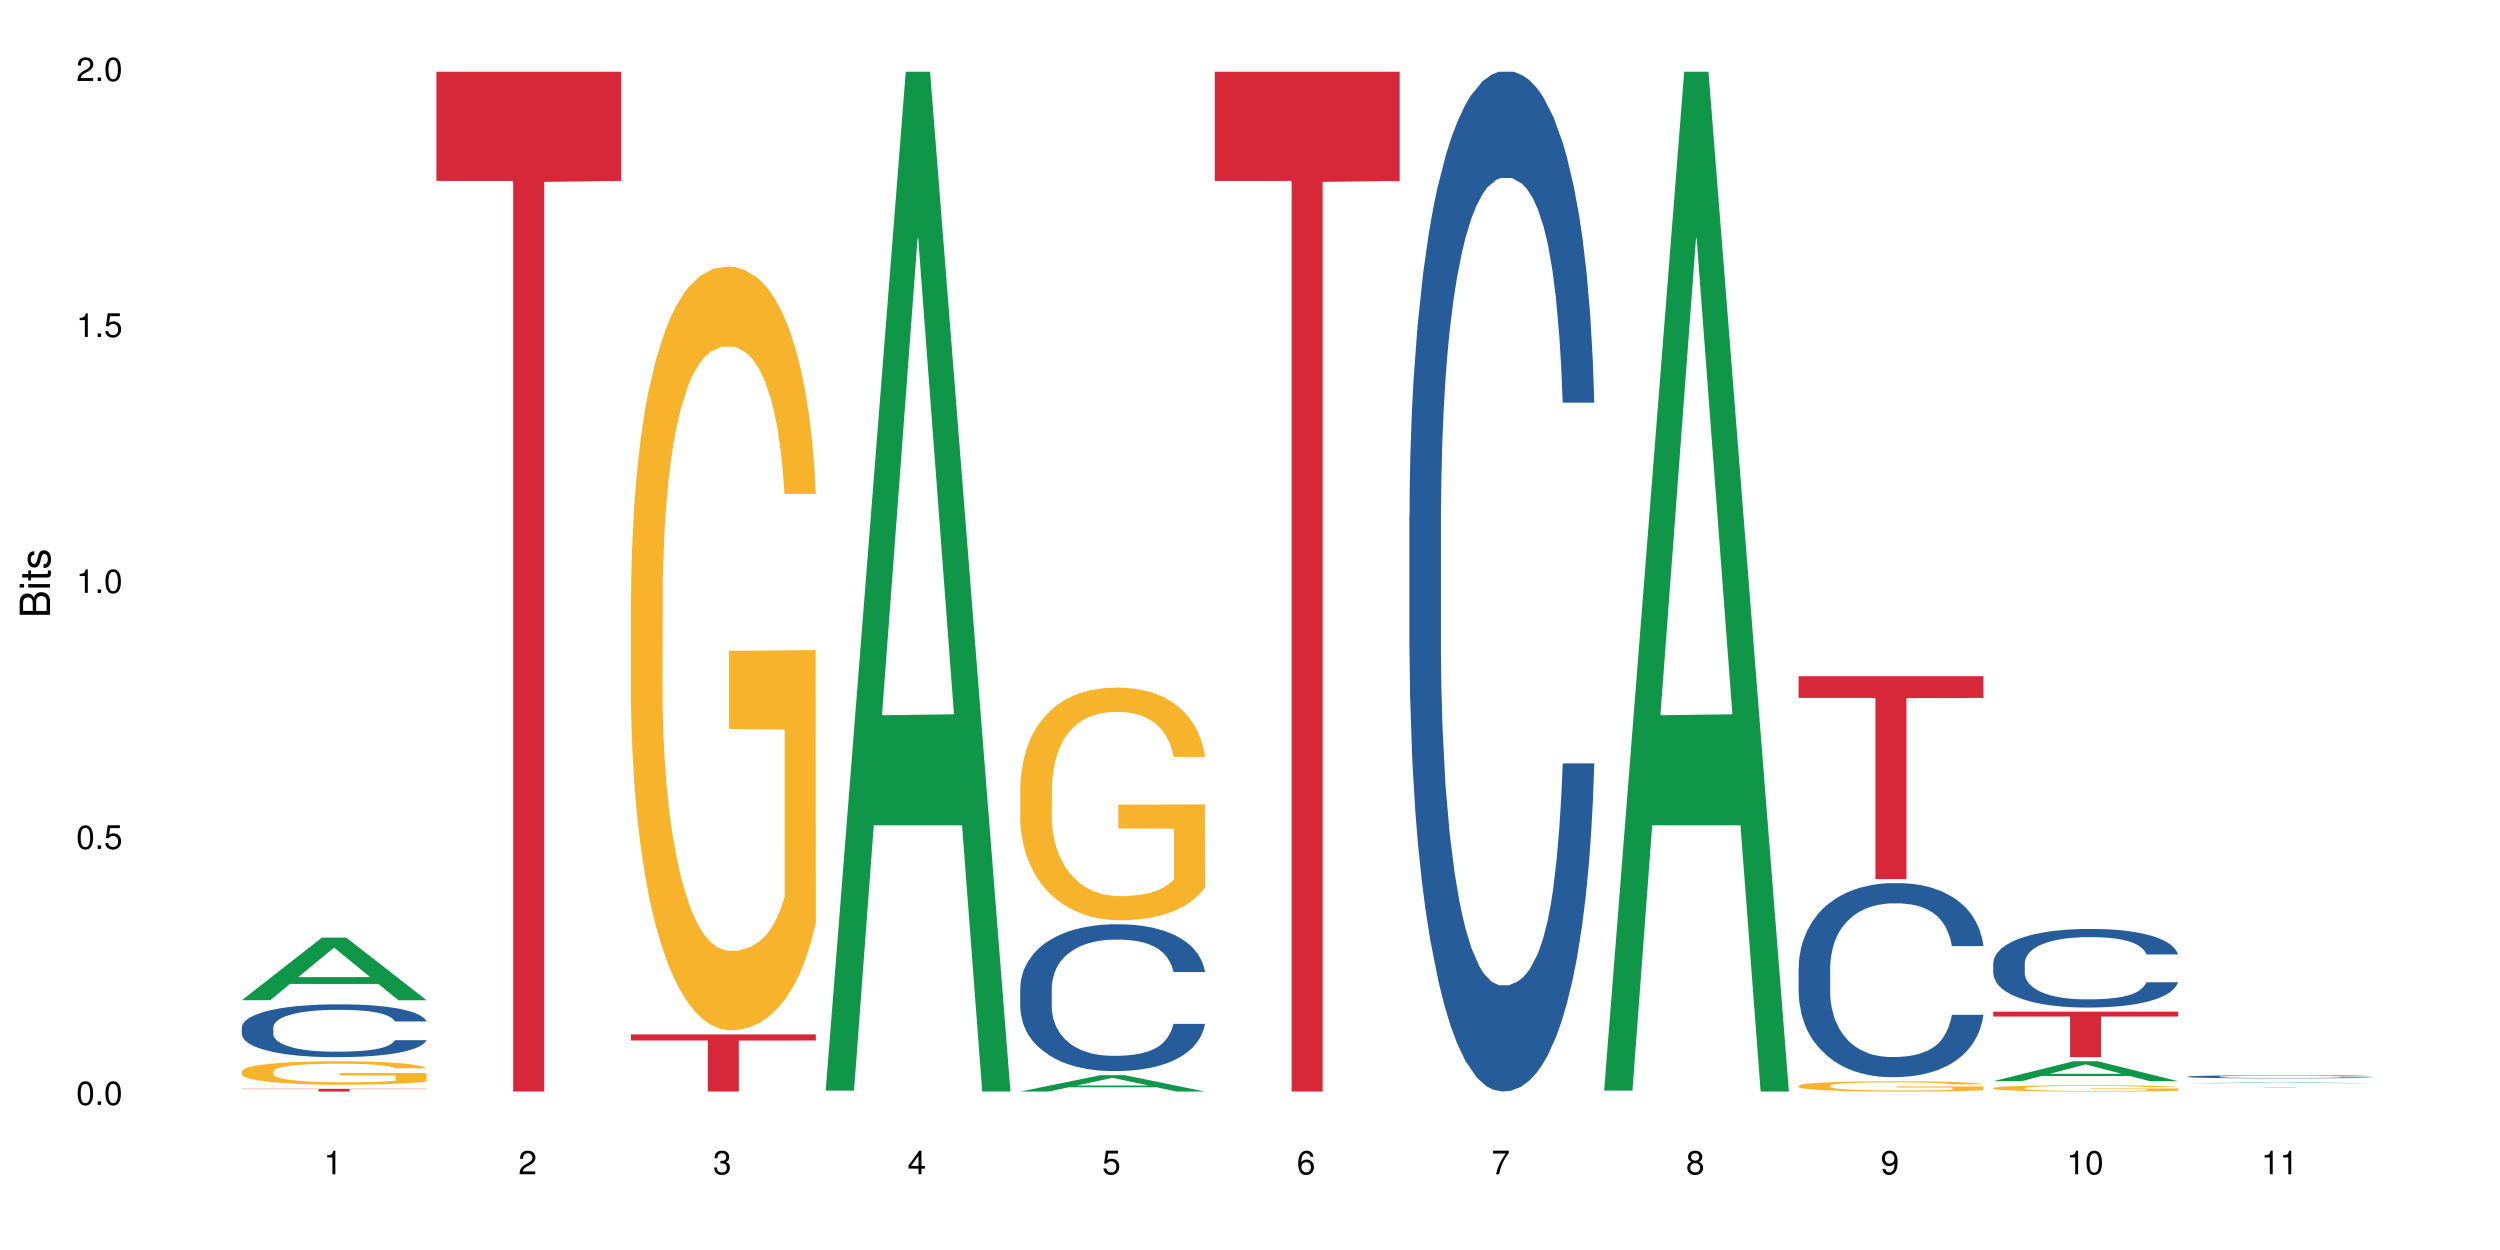 <?xml version="1.0" encoding="UTF-8"?>
<svg xmlns="http://www.w3.org/2000/svg" xmlns:xlink="http://www.w3.org/1999/xlink" width="720pt" height="360pt" viewBox="0 0 720 360" version="1.1">
<defs>
<g>
<symbol overflow="visible" id="glyph0-0">
<path style="stroke:none;" d=""/>
</symbol>
<symbol overflow="visible" id="glyph0-1">
<path style="stroke:none;" d="M 2.641 -6.797 C 2 -6.797 1.422 -6.531 1.078 -6.047 C 0.641 -5.453 0.406 -4.547 0.406 -3.297 C 0.406 -1 1.188 0.219 2.641 0.219 C 4.078 0.219 4.859 -1 4.859 -3.234 C 4.859 -4.562 4.656 -5.438 4.203 -6.047 C 3.844 -6.531 3.281 -6.797 2.641 -6.797 Z M 2.641 -6.047 C 3.547 -6.047 4 -5.125 4 -3.312 C 4 -1.375 3.562 -0.484 2.625 -0.484 C 1.734 -0.484 1.281 -1.422 1.281 -3.281 C 1.281 -5.141 1.734 -6.047 2.641 -6.047 Z M 2.641 -6.047 "/>
</symbol>
<symbol overflow="visible" id="glyph0-2">
<path style="stroke:none;" d="M 1.828 -1 L 0.828 -1 L 0.828 0 L 1.828 0 Z M 1.828 -1 "/>
</symbol>
<symbol overflow="visible" id="glyph0-3">
<path style="stroke:none;" d="M 4.562 -6.797 L 1.062 -6.797 L 0.547 -3.094 L 1.328 -3.094 C 1.719 -3.562 2.047 -3.734 2.578 -3.734 C 3.484 -3.734 4.062 -3.109 4.062 -2.094 C 4.062 -1.125 3.484 -0.531 2.578 -0.531 C 1.828 -0.531 1.375 -0.906 1.188 -1.672 L 0.328 -1.672 C 0.453 -1.109 0.547 -0.844 0.75 -0.594 C 1.125 -0.078 1.828 0.219 2.594 0.219 C 3.969 0.219 4.922 -0.781 4.922 -2.219 C 4.922 -3.562 4.031 -4.484 2.719 -4.484 C 2.25 -4.484 1.859 -4.359 1.469 -4.062 L 1.734 -5.969 L 4.562 -5.969 Z M 4.562 -6.797 "/>
</symbol>
<symbol overflow="visible" id="glyph0-4">
<path style="stroke:none;" d="M 2.484 -4.844 L 2.484 0 L 3.328 0 L 3.328 -6.797 L 2.766 -6.797 C 2.469 -5.75 2.281 -5.609 0.984 -5.453 L 0.984 -4.844 Z M 2.484 -4.844 "/>
</symbol>
<symbol overflow="visible" id="glyph0-5">
<path style="stroke:none;" d="M 4.859 -0.828 L 1.281 -0.828 C 1.359 -1.391 1.672 -1.75 2.5 -2.234 L 3.469 -2.75 C 4.406 -3.266 4.906 -3.969 4.906 -4.812 C 4.906 -5.375 4.672 -5.906 4.266 -6.266 C 3.859 -6.625 3.375 -6.797 2.719 -6.797 C 1.859 -6.797 1.219 -6.5 0.844 -5.922 C 0.609 -5.562 0.5 -5.125 0.484 -4.438 L 1.328 -4.438 C 1.359 -4.906 1.406 -5.188 1.531 -5.406 C 1.75 -5.812 2.188 -6.062 2.703 -6.062 C 3.469 -6.062 4.031 -5.516 4.031 -4.781 C 4.031 -4.25 3.719 -3.797 3.125 -3.438 L 2.234 -2.938 C 0.812 -2.141 0.406 -1.5 0.328 0 L 4.859 0 Z M 4.859 -0.828 "/>
</symbol>
<symbol overflow="visible" id="glyph0-6">
<path style="stroke:none;" d="M 2.125 -3.125 L 2.578 -3.125 C 3.516 -3.125 3.984 -2.703 3.984 -1.891 C 3.984 -1.031 3.469 -0.531 2.578 -0.531 C 1.656 -0.531 1.203 -0.984 1.156 -1.969 L 0.312 -1.969 C 0.344 -1.422 0.438 -1.078 0.609 -0.766 C 0.953 -0.109 1.625 0.219 2.547 0.219 C 3.953 0.219 4.859 -0.609 4.859 -1.906 C 4.859 -2.766 4.516 -3.25 3.703 -3.516 C 4.344 -3.766 4.656 -4.25 4.656 -4.938 C 4.656 -6.109 3.875 -6.797 2.578 -6.797 C 1.203 -6.797 0.484 -6.047 0.453 -4.609 L 1.297 -4.609 C 1.312 -5.016 1.344 -5.25 1.453 -5.453 C 1.641 -5.828 2.062 -6.062 2.594 -6.062 C 3.344 -6.062 3.797 -5.625 3.797 -4.906 C 3.797 -4.422 3.609 -4.141 3.25 -3.984 C 3.016 -3.891 2.719 -3.844 2.125 -3.844 Z M 2.125 -3.125 "/>
</symbol>
<symbol overflow="visible" id="glyph0-7">
<path style="stroke:none;" d="M 3.141 -1.625 L 3.141 0 L 3.984 0 L 3.984 -1.625 L 4.984 -1.625 L 4.984 -2.391 L 3.984 -2.391 L 3.984 -6.797 L 3.359 -6.797 L 0.266 -2.516 L 0.266 -1.625 Z M 3.141 -2.391 L 1 -2.391 L 3.141 -5.359 Z M 3.141 -2.391 "/>
</symbol>
<symbol overflow="visible" id="glyph0-8">
<path style="stroke:none;" d="M 4.781 -5.031 C 4.609 -6.141 3.891 -6.797 2.844 -6.797 C 2.094 -6.797 1.422 -6.438 1.031 -5.828 C 0.609 -5.172 0.406 -4.344 0.406 -3.094 C 0.406 -1.953 0.578 -1.234 0.984 -0.625 C 1.359 -0.078 1.953 0.219 2.703 0.219 C 3.984 0.219 4.922 -0.734 4.922 -2.078 C 4.922 -3.344 4.062 -4.234 2.844 -4.234 C 2.172 -4.234 1.641 -3.969 1.281 -3.469 C 1.281 -5.125 1.828 -6.047 2.797 -6.047 C 3.391 -6.047 3.797 -5.672 3.938 -5.031 Z M 2.734 -3.484 C 3.547 -3.484 4.062 -2.922 4.062 -2 C 4.062 -1.156 3.484 -0.531 2.703 -0.531 C 1.922 -0.531 1.328 -1.188 1.328 -2.047 C 1.328 -2.891 1.906 -3.484 2.734 -3.484 Z M 2.734 -3.484 "/>
</symbol>
<symbol overflow="visible" id="glyph0-9">
<path style="stroke:none;" d="M 4.984 -6.797 L 0.438 -6.797 L 0.438 -5.969 L 4.109 -5.969 C 2.5 -3.656 1.828 -2.234 1.328 0 L 2.219 0 C 2.594 -2.172 3.453 -4.047 4.984 -6.094 Z M 4.984 -6.797 "/>
</symbol>
<symbol overflow="visible" id="glyph0-10">
<path style="stroke:none;" d="M 3.75 -3.578 C 4.453 -4 4.688 -4.344 4.688 -4.984 C 4.688 -6.047 3.844 -6.797 2.641 -6.797 C 1.438 -6.797 0.594 -6.047 0.594 -4.984 C 0.594 -4.359 0.828 -4.016 1.516 -3.578 C 0.734 -3.203 0.359 -2.641 0.359 -1.891 C 0.359 -0.641 1.297 0.219 2.641 0.219 C 3.984 0.219 4.922 -0.641 4.922 -1.875 C 4.922 -2.641 4.531 -3.203 3.75 -3.578 Z M 2.641 -6.047 C 3.359 -6.047 3.812 -5.625 3.812 -4.969 C 3.812 -4.344 3.344 -3.922 2.641 -3.922 C 1.922 -3.922 1.453 -4.344 1.453 -4.984 C 1.453 -5.625 1.922 -6.047 2.641 -6.047 Z M 2.641 -3.203 C 3.484 -3.203 4.062 -2.672 4.062 -1.875 C 4.062 -1.062 3.484 -0.531 2.625 -0.531 C 1.797 -0.531 1.219 -1.078 1.219 -1.875 C 1.219 -2.672 1.797 -3.203 2.641 -3.203 Z M 2.641 -3.203 "/>
</symbol>
<symbol overflow="visible" id="glyph0-11">
<path style="stroke:none;" d="M 0.516 -1.547 C 0.672 -0.438 1.406 0.219 2.438 0.219 C 3.188 0.219 3.859 -0.141 4.266 -0.75 C 4.688 -1.406 4.891 -2.25 4.891 -3.484 C 4.891 -4.625 4.703 -5.359 4.312 -5.953 C 3.938 -6.5 3.344 -6.797 2.594 -6.797 C 1.297 -6.797 0.359 -5.844 0.359 -4.516 C 0.359 -3.25 1.234 -2.344 2.453 -2.344 C 3.094 -2.344 3.562 -2.578 4.016 -3.109 C 4 -1.453 3.469 -0.531 2.5 -0.531 C 1.906 -0.531 1.484 -0.906 1.359 -1.547 Z M 2.578 -6.062 C 3.375 -6.062 3.969 -5.406 3.969 -4.531 C 3.969 -3.688 3.375 -3.094 2.547 -3.094 C 1.734 -3.094 1.234 -3.672 1.234 -4.578 C 1.234 -5.438 1.797 -6.062 2.578 -6.062 Z M 2.578 -6.062 "/>
</symbol>
<symbol overflow="visible" id="glyph1-0">
<path style="stroke:none;" d=""/>
</symbol>
<symbol overflow="visible" id="glyph1-1">
<path style="stroke:none;" d="M 0 -0.953 L 0 -4.891 C 0 -5.719 -0.234 -6.344 -0.734 -6.797 C -1.188 -7.234 -1.812 -7.469 -2.5 -7.469 C -3.547 -7.469 -4.188 -7 -4.625 -5.875 C -4.984 -6.672 -5.641 -7.094 -6.531 -7.094 C -7.156 -7.094 -7.734 -6.859 -8.141 -6.391 C -8.562 -5.938 -8.75 -5.344 -8.75 -4.5 L -8.75 -0.953 Z M -4.984 -2.062 L -7.766 -2.062 L -7.766 -4.219 C -7.766 -4.844 -7.688 -5.203 -7.453 -5.5 C -7.219 -5.812 -6.859 -5.969 -6.375 -5.969 C -5.906 -5.969 -5.531 -5.812 -5.297 -5.5 C -5.062 -5.203 -4.984 -4.844 -4.984 -4.219 Z M -0.984 -2.062 L -4 -2.062 L -4 -4.781 C -4 -5.328 -3.859 -5.688 -3.578 -5.953 C -3.297 -6.219 -2.922 -6.359 -2.484 -6.359 C -2.062 -6.359 -1.688 -6.219 -1.406 -5.953 C -1.109 -5.688 -0.984 -5.328 -0.984 -4.781 Z M -0.984 -2.062 "/>
</symbol>
<symbol overflow="visible" id="glyph1-2">
<path style="stroke:none;" d="M -6.281 -1.797 L -6.281 -0.797 L 0 -0.797 L 0 -1.797 Z M -8.75 -1.797 L -8.75 -0.797 L -7.484 -0.797 L -7.484 -1.797 Z M -8.75 -1.797 "/>
</symbol>
<symbol overflow="visible" id="glyph1-3">
<path style="stroke:none;" d="M -6.281 -3.047 L -6.281 -2.016 L -8.016 -2.016 L -8.016 -1.016 L -6.281 -1.016 L -6.281 -0.172 L -5.469 -0.172 L -5.469 -1.016 L -0.719 -1.016 C -0.078 -1.016 0.281 -1.453 0.281 -2.234 C 0.281 -2.469 0.25 -2.719 0.188 -3.047 L -0.641 -3.047 C -0.609 -2.922 -0.594 -2.766 -0.594 -2.562 C -0.594 -2.141 -0.719 -2.016 -1.156 -2.016 L -5.469 -2.016 L -5.469 -3.047 Z M -6.281 -3.047 "/>
</symbol>
<symbol overflow="visible" id="glyph1-4">
<path style="stroke:none;" d="M -4.531 -5.25 C -5.766 -5.25 -6.469 -4.422 -6.469 -2.969 C -6.469 -1.516 -5.719 -0.562 -4.547 -0.562 C -3.562 -0.562 -3.094 -1.062 -2.734 -2.562 L -2.516 -3.484 C -2.344 -4.188 -2.094 -4.469 -1.625 -4.469 C -1.047 -4.469 -0.641 -3.875 -0.641 -3 C -0.641 -2.453 -0.797 -2 -1.062 -1.75 C -1.25 -1.594 -1.422 -1.531 -1.875 -1.469 L -1.875 -0.406 C -0.422 -0.453 0.281 -1.266 0.281 -2.922 C 0.281 -4.5 -0.5 -5.516 -1.719 -5.516 C -2.656 -5.516 -3.172 -4.984 -3.469 -3.734 L -3.703 -2.766 C -3.891 -1.953 -4.156 -1.609 -4.594 -1.609 C -5.172 -1.609 -5.547 -2.125 -5.547 -2.938 C -5.547 -3.75 -5.203 -4.172 -4.531 -4.203 Z M -4.531 -5.25 "/>
</symbol>
</g>
</defs>
<g id="surface73461">
<rect x="0" y="0" width="720" height="360" style="fill:rgb(100%,100%,100%);fill-opacity:1;stroke:none;"/>
<path style=" stroke:none;fill-rule:nonzero;fill:rgb(6.275%,58.824%,28.235%);fill-opacity:1;" d="M 69.629 288.062 L 69.688 288.043 L 92.723 270.031 L 99.723 270.031 L 122.875 288.078 L 114.738 288.078 L 108.938 283.367 L 83.508 283.367 L 77.82 288.062 L 69.629 288.062 L 85.957 281.418 L 106.605 281.402 L 96.309 272.98 L 96.195 272.965 L 96.082 273.016 L 85.898 281.402 L 85.957 281.418 Z M 69.629 288.062 "/>
<path style=" stroke:none;fill-rule:nonzero;fill:rgb(14.51%,36.078%,60%);fill-opacity:1;" d="M 69.629 295.875 L 69.695 295.859 L 69.695 295.527 L 69.891 295 L 70.344 294.332 L 70.797 293.871 L 71.969 293.051 L 73.59 292.262 L 75.277 291.648 L 76.512 291.289 L 77.617 291.008 L 80.148 290.496 L 81.773 290.23 L 83.523 289.996 L 85.668 289.758 L 87.227 289.621 L 90.73 289.398 L 93.328 289.301 L 95.344 289.258 L 99.691 289.258 L 102.289 289.312 L 104.172 289.383 L 106.25 289.496 L 108.004 289.621 L 111.055 289.926 L 113.781 290.312 L 115.016 290.535 L 116.965 290.969 L 118.457 291.383 L 119.496 291.746 L 120.664 292.262 L 121.703 292.887 L 122.484 293.594 L 122.875 294.191 L 113.781 294.191 L 113.328 293.637 L 112.809 293.207 L 111.836 292.637 L 110.859 292.234 L 109.496 291.828 L 108.266 291.566 L 106.574 291.301 L 105.082 291.133 L 103.523 291.008 L 102.031 290.926 L 99.172 290.844 L 95.863 290.844 L 94.629 290.871 L 92.098 290.98 L 90.73 291.078 L 88.785 291.273 L 87.422 291.453 L 85.797 291.73 L 84.695 291.969 L 83.328 292.328 L 82.355 292.648 L 81.254 293.109 L 80.602 293.457 L 80.02 293.844 L 79.5 294.305 L 79.109 294.789 L 78.852 295.305 L 78.719 295.805 L 78.719 297.961 L 78.852 298.461 L 79.176 299.043 L 80.02 299.891 L 81.254 300.629 L 82.68 301.211 L 84.043 301.629 L 84.824 301.824 L 85.863 302.047 L 87.484 302.324 L 89.824 302.602 L 91.188 302.715 L 93.266 302.824 L 95.406 302.879 L 98.266 302.879 L 100.797 302.824 L 102.484 302.754 L 104.238 302.645 L 106.641 302.406 L 108.133 302.184 L 109.434 301.922 L 110.406 301.656 L 111.055 301.434 L 112.031 301.004 L 112.809 300.531 L 113.395 300.043 L 113.781 299.57 L 122.875 299.57 L 122.484 300.129 L 121.898 300.668 L 121.316 301.074 L 120.406 301.559 L 119.367 301.992 L 117.875 302.477 L 116.641 302.797 L 115.016 303.145 L 113.523 303.406 L 111.898 303.645 L 109.496 303.922 L 107.938 304.062 L 106.25 304.188 L 104.238 304.297 L 101.707 304.395 L 98.977 304.449 L 96.445 304.465 L 93.719 304.438 L 91.707 304.383 L 89.043 304.258 L 85.73 304.004 L 83.328 303.742 L 81.445 303.477 L 79.824 303.199 L 78.004 302.824 L 75.668 302.211 L 74.238 301.738 L 73.266 301.352 L 72.16 300.809 L 71.383 300.324 L 70.473 299.543 L 69.824 298.559 L 69.629 297.793 Z M 69.629 295.875 "/>
<path style=" stroke:none;fill-rule:nonzero;fill:rgb(96.863%,70.196%,16.863%);fill-opacity:1;" d="M 69.629 308.539 L 69.695 308.531 L 69.695 308.406 L 69.953 308.129 L 70.602 307.746 L 71.449 307.434 L 72.355 307.188 L 72.941 307.059 L 73.914 306.871 L 74.758 306.734 L 76.902 306.457 L 79.629 306.199 L 81.121 306.09 L 82.809 305.984 L 85.215 305.867 L 86.316 305.824 L 89.691 305.723 L 93.523 305.664 L 97.746 305.645 L 99.691 305.648 L 102.355 305.676 L 105.992 305.742 L 108.07 305.805 L 109.691 305.867 L 111.379 305.945 L 113.457 306.07 L 115.406 306.219 L 116.965 306.367 L 118.523 306.551 L 119.82 306.75 L 120.926 306.965 L 121.898 307.223 L 122.484 307.438 L 122.875 307.656 L 113.848 307.656 L 113.328 307.438 L 112.742 307.273 L 111.77 307.07 L 110.797 306.922 L 109.82 306.805 L 108.004 306.645 L 106.445 306.543 L 104.496 306.457 L 102.613 306.402 L 100.473 306.367 L 99.172 306.352 L 95.73 306.352 L 92.613 306.398 L 90.797 306.445 L 89.5 306.496 L 87.68 306.59 L 86.578 306.66 L 85.926 306.711 L 83.98 306.902 L 82.68 307.074 L 81.965 307.191 L 81.059 307.379 L 80.406 307.543 L 79.695 307.789 L 79.305 307.977 L 78.785 308.395 L 78.719 309.504 L 78.914 309.742 L 79.305 309.992 L 79.824 310.215 L 80.602 310.449 L 81.383 310.629 L 82.746 310.871 L 83.914 311.031 L 84.824 311.133 L 86.578 311.301 L 87.289 311.355 L 88.98 311.469 L 90.73 311.555 L 92.875 311.629 L 94.5 311.664 L 97.094 311.695 L 100.406 311.695 L 104.305 311.66 L 106.77 311.609 L 108.457 311.559 L 109.562 311.516 L 110.926 311.449 L 111.898 311.387 L 112.809 311.32 L 113.914 311.215 L 113.914 309.742 L 97.875 309.734 L 97.875 309.043 L 122.809 309.035 L 122.875 311.449 L 121.512 311.617 L 119.82 311.777 L 118.199 311.898 L 116.512 312.004 L 114.109 312.121 L 112.16 312.195 L 109.172 312.281 L 106.445 312.336 L 103.59 312.375 L 101.055 312.395 L 98.07 312.398 L 95.406 312.387 L 92.551 312.352 L 90.277 312.301 L 88.199 312.238 L 86.121 312.16 L 83.523 312.027 L 81.836 311.926 L 80.082 311.793 L 78.332 311.641 L 76.773 311.473 L 75.734 311.344 L 74.695 311.195 L 73.59 311.012 L 72.551 310.801 L 71.773 310.609 L 71.059 310.395 L 70.539 310.191 L 70.02 309.914 L 69.758 309.691 L 69.629 309.5 Z M 69.629 308.539 "/>
<path style=" stroke:none;fill-rule:nonzero;fill:rgb(83.922%,15.686%,22.353%);fill-opacity:1;" d="M 69.629 313.578 L 122.875 313.578 L 122.875 313.664 L 100.684 313.664 L 100.684 314.371 L 91.754 314.371 L 91.754 313.664 L 69.629 313.664 Z M 69.629 313.578 "/>
<path style=" stroke:none;fill-rule:nonzero;fill:rgb(83.922%,15.686%,22.353%);fill-opacity:1;" d="M 125.676 20.664 L 178.918 20.664 L 178.918 52.102 L 156.73 52.379 L 156.73 314.371 L 147.801 314.371 L 147.801 52.652 L 147.672 52.102 L 125.676 52.102 Z M 125.676 20.664 "/>
<path style=" stroke:none;fill-rule:nonzero;fill:rgb(96.863%,70.196%,16.863%);fill-opacity:1;" d="M 181.723 170.965 L 181.785 170.762 L 181.785 166.746 L 182.047 157.703 L 182.695 145.25 L 183.539 135.004 L 184.449 126.969 L 185.035 122.75 L 186.008 116.723 L 186.852 112.305 L 188.996 103.266 L 191.723 94.828 L 193.215 91.211 L 194.902 87.797 L 197.305 83.98 L 198.41 82.574 L 201.785 79.359 L 205.617 77.348 L 209.836 76.746 L 211.785 76.949 L 214.449 77.75 L 218.082 79.961 L 220.16 81.969 L 221.785 83.98 L 223.473 86.59 L 225.551 90.609 L 227.5 95.43 L 229.059 100.25 L 230.617 106.277 L 231.914 112.707 L 233.02 119.738 L 233.992 128.176 L 234.578 135.207 L 234.965 142.234 L 225.941 142.234 L 225.422 135.207 L 224.836 129.781 L 223.863 123.152 L 222.891 118.332 L 221.914 114.516 L 220.098 109.289 L 218.539 106.078 L 216.59 103.266 L 214.707 101.457 L 212.566 100.25 L 211.266 99.848 L 207.824 99.848 L 204.707 101.254 L 202.891 102.863 L 201.59 104.469 L 199.773 107.484 L 198.668 109.895 L 198.02 111.5 L 196.07 117.727 L 194.773 123.352 L 194.059 127.168 L 193.148 133.195 L 192.5 138.621 L 191.785 146.656 L 191.398 152.684 L 190.879 166.344 L 190.812 202.504 L 191.008 210.137 L 191.398 218.371 L 191.918 225.605 L 192.695 233.238 L 193.477 239.062 L 194.84 246.898 L 196.008 252.121 L 196.918 255.535 L 198.668 260.961 L 199.383 262.77 L 201.07 266.387 L 202.824 269.199 L 204.969 271.609 L 206.59 272.812 L 209.188 273.816 L 212.5 273.816 L 216.395 272.613 L 218.863 271.004 L 220.551 269.398 L 221.656 267.992 L 223.02 265.781 L 223.992 263.773 L 224.902 261.562 L 226.004 258.148 L 226.004 210.137 L 209.969 209.934 L 209.969 187.438 L 234.902 187.234 L 234.965 265.781 L 233.602 271.207 L 231.914 276.43 L 230.293 280.445 L 228.602 283.863 L 226.199 287.68 L 224.254 290.09 L 221.266 292.902 L 218.539 294.711 L 215.68 295.914 L 213.148 296.52 L 210.164 296.719 L 207.5 296.316 L 204.645 295.113 L 202.371 293.504 L 200.293 291.496 L 198.215 288.883 L 195.617 284.664 L 193.93 281.25 L 192.176 277.031 L 190.422 272.012 L 188.863 266.586 L 187.824 262.367 L 186.785 257.547 L 185.684 251.52 L 184.645 244.688 L 183.863 238.461 L 183.152 231.43 L 182.633 224.801 L 182.113 215.762 L 181.852 208.527 L 181.723 202.301 Z M 181.723 170.965 "/>
<path style=" stroke:none;fill-rule:nonzero;fill:rgb(83.922%,15.686%,22.353%);fill-opacity:1;" d="M 181.723 297.898 L 234.965 297.898 L 234.965 299.66 L 212.777 299.676 L 212.777 314.371 L 203.848 314.371 L 203.848 299.691 L 203.719 299.66 L 181.723 299.66 Z M 181.723 297.898 "/>
<path style=" stroke:none;fill-rule:nonzero;fill:rgb(6.275%,58.824%,28.235%);fill-opacity:1;" d="M 237.77 314.094 L 237.824 313.82 L 260.863 20.664 L 267.859 20.664 L 291.012 314.371 L 282.879 314.371 L 277.074 237.703 L 251.648 237.703 L 245.961 314.094 L 237.77 314.094 L 254.094 205.988 L 274.742 205.711 L 264.449 68.648 L 264.332 68.375 L 264.219 69.199 L 254.039 205.711 L 254.094 205.988 Z M 237.77 314.094 "/>
<path style=" stroke:none;fill-rule:nonzero;fill:rgb(6.275%,58.824%,28.235%);fill-opacity:1;" d="M 293.816 314.367 L 293.871 314.363 L 316.91 309.656 L 323.906 309.656 L 347.059 314.371 L 338.926 314.371 L 333.121 313.141 L 307.695 313.141 L 302.008 314.367 L 293.816 314.367 L 310.141 312.633 L 330.789 312.625 L 320.492 310.426 L 320.379 310.422 L 320.266 310.438 L 310.082 312.625 L 310.141 312.633 Z M 293.816 314.367 "/>
<path style=" stroke:none;fill-rule:nonzero;fill:rgb(14.51%,36.078%,60%);fill-opacity:1;" d="M 293.816 284.602 L 293.879 284.562 L 293.879 283.637 L 294.074 282.168 L 294.527 280.316 L 294.984 279.039 L 296.152 276.762 L 297.777 274.559 L 299.465 272.859 L 300.699 271.855 L 301.801 271.082 L 304.332 269.652 L 305.957 268.918 L 307.711 268.262 L 309.852 267.605 L 311.41 267.219 L 314.918 266.602 L 317.516 266.328 L 319.527 266.215 L 323.879 266.215 L 326.477 266.367 L 328.359 266.562 L 330.438 266.871 L 332.191 267.219 L 335.242 268.066 L 337.969 269.148 L 339.203 269.77 L 341.148 270.965 L 342.645 272.125 L 343.684 273.129 L 344.852 274.559 L 345.891 276.297 L 346.668 278.266 L 347.059 279.93 L 337.969 279.93 L 337.516 278.383 L 336.996 277.188 L 336.02 275.602 L 335.047 274.48 L 333.684 273.359 L 332.449 272.629 L 330.762 271.895 L 329.266 271.43 L 327.711 271.082 L 326.215 270.852 L 323.359 270.617 L 320.047 270.617 L 318.812 270.695 L 316.281 271.004 L 314.918 271.273 L 312.969 271.816 L 311.605 272.316 L 309.984 273.09 L 308.879 273.746 L 307.516 274.75 L 306.543 275.641 L 305.438 276.914 L 304.789 277.883 L 304.203 278.961 L 303.684 280.238 L 303.293 281.59 L 303.035 283.02 L 302.906 284.41 L 302.906 290.398 L 303.035 291.789 L 303.359 293.41 L 304.203 295.77 L 305.438 297.816 L 306.867 299.438 L 308.23 300.598 L 309.008 301.137 L 310.047 301.754 L 311.672 302.527 L 314.008 303.301 L 315.371 303.609 L 317.449 303.918 L 319.594 304.074 L 322.449 304.074 L 324.98 303.918 L 326.672 303.727 L 328.422 303.418 L 330.824 302.762 L 332.32 302.141 L 333.617 301.406 L 334.594 300.676 L 335.242 300.055 L 336.215 298.859 L 336.996 297.543 L 337.578 296.191 L 337.969 294.879 L 347.059 294.879 L 346.668 296.426 L 346.086 297.93 L 345.5 299.051 L 344.59 300.402 L 343.551 301.602 L 342.059 302.953 L 340.824 303.844 L 339.203 304.809 L 337.707 305.543 L 336.086 306.199 L 333.684 306.973 L 332.125 307.355 L 330.438 307.703 L 328.422 308.016 L 325.891 308.285 L 323.164 308.438 L 320.633 308.477 L 317.906 308.402 L 315.891 308.246 L 313.23 307.898 L 309.918 307.203 L 307.516 306.469 L 305.633 305.734 L 304.008 304.961 L 302.191 303.918 L 299.852 302.219 L 298.426 300.906 L 297.449 299.824 L 296.348 298.316 L 295.566 296.965 L 294.66 294.801 L 294.008 292.059 L 293.816 289.934 Z M 293.816 284.602 "/>
<path style=" stroke:none;fill-rule:nonzero;fill:rgb(96.863%,70.196%,16.863%);fill-opacity:1;" d="M 293.816 226.727 L 293.879 226.664 L 293.879 225.441 L 294.141 222.688 L 294.789 218.891 L 295.633 215.77 L 296.543 213.324 L 297.125 212.039 L 298.102 210.203 L 298.945 208.855 L 301.086 206.102 L 303.812 203.531 L 305.309 202.43 L 306.996 201.391 L 309.398 200.227 L 310.504 199.797 L 313.879 198.82 L 317.711 198.207 L 321.93 198.023 L 323.879 198.086 L 326.539 198.328 L 330.176 199.004 L 332.254 199.613 L 333.879 200.227 L 335.566 201.023 L 337.645 202.246 L 339.59 203.715 L 341.148 205.184 L 342.707 207.02 L 344.008 208.977 L 345.109 211.121 L 346.086 213.691 L 346.668 215.832 L 347.059 217.973 L 338.035 217.973 L 337.516 215.832 L 336.93 214.18 L 335.957 212.16 L 334.98 210.691 L 334.008 209.527 L 332.191 207.938 L 330.633 206.957 L 328.684 206.102 L 326.801 205.551 L 324.656 205.184 L 323.359 205.062 L 319.918 205.062 L 316.801 205.488 L 314.984 205.98 L 313.684 206.469 L 311.867 207.387 L 310.762 208.121 L 310.113 208.609 L 308.164 210.508 L 306.867 212.223 L 306.152 213.383 L 305.242 215.219 L 304.594 216.871 L 303.879 219.32 L 303.488 221.156 L 302.969 225.316 L 302.906 236.332 L 303.102 238.66 L 303.488 241.168 L 304.008 243.371 L 304.789 245.695 L 305.566 247.473 L 306.93 249.859 L 308.102 251.449 L 309.008 252.488 L 310.762 254.141 L 311.477 254.691 L 313.164 255.793 L 314.918 256.648 L 317.059 257.383 L 318.684 257.75 L 321.281 258.059 L 324.594 258.059 L 328.488 257.691 L 330.957 257.199 L 332.645 256.711 L 333.746 256.281 L 335.113 255.609 L 336.086 254.996 L 336.996 254.324 L 338.098 253.285 L 338.098 238.66 L 322.059 238.598 L 322.059 231.742 L 346.992 231.684 L 347.059 255.609 L 345.695 257.262 L 344.008 258.852 L 342.383 260.078 L 340.695 261.117 L 338.293 262.281 L 336.344 263.016 L 333.359 263.871 L 330.633 264.422 L 327.773 264.789 L 325.242 264.973 L 322.254 265.035 L 319.594 264.91 L 316.734 264.543 L 314.465 264.055 L 312.387 263.441 L 310.309 262.648 L 307.711 261.363 L 306.023 260.32 L 304.27 259.035 L 302.516 257.508 L 300.957 255.855 L 299.918 254.57 L 298.879 253.102 L 297.777 251.266 L 296.738 249.184 L 295.957 247.289 L 295.242 245.145 L 294.723 243.125 L 294.203 240.371 L 293.945 238.168 L 293.816 236.273 Z M 293.816 226.727 "/>
<path style=" stroke:none;fill-rule:nonzero;fill:rgb(83.922%,15.686%,22.353%);fill-opacity:1;" d="M 349.859 20.664 L 403.105 20.664 L 403.105 52.102 L 380.914 52.379 L 380.914 314.371 L 371.988 314.371 L 371.988 52.652 L 371.859 52.102 L 349.859 52.102 Z M 349.859 20.664 "/>
<path style=" stroke:none;fill-rule:nonzero;fill:rgb(14.51%,36.078%,60%);fill-opacity:1;" d="M 405.906 148.457 L 405.973 148.188 L 405.973 141.742 L 406.168 131.543 L 406.621 118.656 L 407.078 109.797 L 408.246 93.957 L 409.867 78.652 L 411.555 66.84 L 412.789 59.859 L 413.895 54.492 L 416.426 44.559 L 418.051 39.457 L 419.805 34.891 L 421.945 30.328 L 423.504 27.645 L 427.012 23.348 L 429.609 21.469 L 431.621 20.664 L 435.973 20.664 L 438.566 21.738 L 440.453 23.078 L 442.527 25.227 L 444.281 27.645 L 447.336 33.551 L 450.062 41.066 L 451.293 45.363 L 453.242 53.684 L 454.734 61.738 L 455.773 68.719 L 456.945 78.652 L 457.984 90.734 L 458.762 104.426 L 459.152 115.969 L 450.062 115.969 L 449.605 105.23 L 449.086 96.91 L 448.113 85.902 L 447.141 78.117 L 445.777 70.332 L 444.543 65.23 L 442.855 60.129 L 441.359 56.906 L 439.801 54.492 L 438.309 52.879 L 435.453 51.27 L 432.141 51.27 L 430.906 51.805 L 428.375 53.953 L 427.012 55.832 L 425.062 59.59 L 423.699 63.082 L 422.074 68.449 L 420.973 73.016 L 419.609 79.996 L 418.633 86.172 L 417.531 95.031 L 416.883 101.742 L 416.297 109.258 L 415.777 118.117 L 415.387 127.516 L 415.129 137.449 L 414.996 147.113 L 414.996 188.727 L 415.129 198.391 L 415.453 209.668 L 416.297 226.043 L 417.531 240.273 L 418.957 251.547 L 420.324 259.602 L 421.102 263.359 L 422.141 267.656 L 423.766 273.027 L 426.102 278.395 L 427.465 280.543 L 429.543 282.691 L 431.684 283.766 L 434.543 283.766 L 437.074 282.691 L 438.762 281.348 L 440.516 279.199 L 442.918 274.637 L 444.41 270.34 L 445.711 265.242 L 446.684 260.141 L 447.336 255.844 L 448.309 247.52 L 449.086 238.395 L 449.672 228.996 L 450.062 219.867 L 459.152 219.867 L 458.762 230.609 L 458.176 241.078 L 457.594 248.863 L 456.684 258.262 L 455.645 266.582 L 454.152 275.98 L 452.918 282.152 L 451.293 288.867 L 449.801 293.969 L 448.18 298.531 L 445.777 303.898 L 444.219 306.586 L 442.527 309 L 440.516 311.148 L 437.984 313.027 L 435.258 314.102 L 432.723 314.371 L 429.996 313.832 L 427.984 312.762 L 425.32 310.344 L 422.012 305.512 L 419.609 300.41 L 417.727 295.309 L 416.102 289.941 L 414.285 282.691 L 411.945 270.879 L 410.52 261.75 L 409.543 254.234 L 408.441 243.762 L 407.66 234.367 L 406.75 219.332 L 406.102 200.27 L 405.906 185.504 Z M 405.906 148.457 "/>
<path style=" stroke:none;fill-rule:nonzero;fill:rgb(6.275%,58.824%,28.235%);fill-opacity:1;" d="M 461.953 314.094 L 462.012 313.82 L 485.051 20.664 L 492.047 20.664 L 515.199 314.371 L 507.062 314.371 L 501.262 237.703 L 475.832 237.703 L 470.145 314.094 L 461.953 314.094 L 478.281 205.988 L 498.93 205.711 L 488.633 68.648 L 488.52 68.375 L 488.406 69.199 L 478.223 205.711 L 478.281 205.988 Z M 461.953 314.094 "/>
<path style=" stroke:none;fill-rule:nonzero;fill:rgb(14.51%,36.078%,60%);fill-opacity:1;" d="M 518 278.668 L 518.066 278.617 L 518.066 277.391 L 518.262 275.449 L 518.715 272.996 L 519.168 271.312 L 520.336 268.297 L 521.961 265.387 L 523.648 263.141 L 524.883 261.812 L 525.988 260.789 L 528.52 258.898 L 530.141 257.93 L 531.895 257.062 L 534.039 256.191 L 535.598 255.684 L 539.102 254.863 L 541.699 254.508 L 543.715 254.355 L 548.062 254.355 L 550.66 254.559 L 552.543 254.812 L 554.621 255.223 L 556.375 255.684 L 559.426 256.805 L 562.152 258.234 L 563.387 259.055 L 565.336 260.637 L 566.828 262.168 L 567.867 263.496 L 569.035 265.387 L 570.074 267.684 L 570.855 270.289 L 571.246 272.488 L 562.152 272.488 L 561.699 270.441 L 561.18 268.859 L 560.207 266.766 L 559.23 265.285 L 557.867 263.805 L 556.633 262.832 L 554.945 261.863 L 553.453 261.25 L 551.895 260.789 L 550.402 260.484 L 547.543 260.176 L 544.234 260.176 L 543 260.277 L 540.465 260.688 L 539.102 261.047 L 537.156 261.762 L 535.793 262.426 L 534.168 263.445 L 533.062 264.312 L 531.699 265.641 L 530.727 266.816 L 529.621 268.504 L 528.973 269.777 L 528.391 271.211 L 527.871 272.895 L 527.48 274.684 L 527.219 276.574 L 527.09 278.41 L 527.09 286.328 L 527.219 288.168 L 527.547 290.312 L 528.391 293.43 L 529.621 296.137 L 531.051 298.281 L 532.414 299.812 L 533.195 300.527 L 534.234 301.344 L 535.855 302.367 L 538.195 303.387 L 539.559 303.797 L 541.637 304.207 L 543.777 304.41 L 546.637 304.41 L 549.168 304.207 L 550.855 303.949 L 552.609 303.543 L 555.012 302.672 L 556.504 301.855 L 557.805 300.887 L 558.777 299.914 L 559.426 299.098 L 560.402 297.516 L 561.18 295.777 L 561.766 293.992 L 562.152 292.254 L 571.246 292.254 L 570.855 294.297 L 570.27 296.289 L 569.688 297.77 L 568.777 299.559 L 567.738 301.141 L 566.246 302.93 L 565.012 304.105 L 563.387 305.379 L 561.895 306.352 L 560.27 307.219 L 557.867 308.242 L 556.309 308.75 L 554.621 309.211 L 552.609 309.621 L 550.078 309.977 L 547.348 310.184 L 544.816 310.234 L 542.09 310.133 L 540.078 309.926 L 537.414 309.469 L 534.102 308.547 L 531.699 307.578 L 529.816 306.605 L 528.195 305.586 L 526.375 304.207 L 524.039 301.957 L 522.609 300.223 L 521.637 298.793 L 520.531 296.801 L 519.754 295.012 L 518.844 292.152 L 518.195 288.523 L 518 285.715 Z M 518 278.668 "/>
<path style=" stroke:none;fill-rule:nonzero;fill:rgb(96.863%,70.196%,16.863%);fill-opacity:1;" d="M 518 312.68 L 518.066 312.676 L 518.066 312.621 L 518.324 312.5 L 518.973 312.332 L 519.816 312.195 L 520.727 312.09 L 521.312 312.031 L 522.285 311.949 L 523.129 311.891 L 525.273 311.77 L 528 311.656 L 529.492 311.605 L 531.18 311.562 L 533.582 311.512 L 534.688 311.492 L 538.062 311.449 L 541.895 311.422 L 546.117 311.414 L 548.062 311.414 L 550.727 311.426 L 554.363 311.457 L 556.441 311.484 L 558.062 311.512 L 559.75 311.547 L 561.828 311.598 L 563.777 311.664 L 565.336 311.73 L 566.895 311.809 L 568.191 311.895 L 569.297 311.992 L 570.27 312.105 L 570.855 312.199 L 571.246 312.293 L 562.219 312.293 L 561.699 312.199 L 561.113 312.125 L 560.141 312.035 L 559.168 311.973 L 558.191 311.922 L 556.375 311.852 L 554.816 311.809 L 552.867 311.77 L 550.984 311.746 L 548.844 311.73 L 547.543 311.723 L 544.102 311.723 L 540.984 311.742 L 539.168 311.766 L 537.871 311.785 L 536.051 311.824 L 534.949 311.859 L 534.297 311.879 L 532.352 311.965 L 531.051 312.039 L 530.336 312.09 L 529.43 312.172 L 528.777 312.246 L 528.066 312.352 L 527.676 312.434 L 527.156 312.617 L 527.09 313.105 L 527.285 313.207 L 527.676 313.316 L 528.195 313.414 L 528.973 313.516 L 529.754 313.594 L 531.117 313.699 L 532.285 313.77 L 533.195 313.816 L 534.949 313.891 L 535.66 313.914 L 537.352 313.961 L 539.102 314 L 541.246 314.031 L 542.867 314.051 L 545.465 314.062 L 548.777 314.062 L 552.672 314.047 L 555.141 314.023 L 556.828 314.004 L 557.934 313.984 L 559.297 313.953 L 560.27 313.926 L 561.18 313.898 L 562.285 313.852 L 562.285 313.207 L 546.246 313.203 L 546.246 312.902 L 571.18 312.898 L 571.246 313.953 L 569.879 314.027 L 568.191 314.098 L 566.57 314.152 L 564.883 314.199 L 562.477 314.25 L 560.531 314.281 L 557.543 314.32 L 554.816 314.344 L 551.961 314.359 L 549.426 314.367 L 546.441 314.371 L 543.777 314.367 L 540.922 314.348 L 538.648 314.328 L 536.57 314.301 L 534.492 314.266 L 531.895 314.207 L 530.207 314.164 L 528.453 314.105 L 526.699 314.039 L 525.145 313.965 L 524.105 313.91 L 523.066 313.844 L 521.961 313.762 L 520.922 313.672 L 520.145 313.586 L 519.43 313.492 L 518.91 313.402 L 518.391 313.281 L 518.129 313.184 L 518 313.102 Z M 518 312.68 "/>
<path style=" stroke:none;fill-rule:nonzero;fill:rgb(83.922%,15.686%,22.353%);fill-opacity:1;" d="M 518 194.75 L 571.246 194.75 L 571.246 201.004 L 549.055 201.059 L 549.055 253.176 L 540.125 253.176 L 540.125 201.113 L 539.996 201.004 L 518 201.004 Z M 518 194.75 "/>
<path style=" stroke:none;fill-rule:nonzero;fill:rgb(6.275%,58.824%,28.235%);fill-opacity:1;" d="M 574.047 311.379 L 574.102 311.375 L 597.141 305.637 L 604.137 305.637 L 627.289 311.383 L 619.156 311.383 L 613.355 309.883 L 587.926 309.883 L 582.238 311.379 L 574.047 311.379 L 590.371 309.262 L 611.023 309.258 L 600.727 306.574 L 600.613 306.57 L 600.496 306.586 L 590.316 309.258 L 590.371 309.262 Z M 574.047 311.379 "/>
<path style=" stroke:none;fill-rule:nonzero;fill:rgb(14.51%,36.078%,60%);fill-opacity:1;" d="M 574.047 277.395 L 574.113 277.375 L 574.113 276.879 L 574.305 276.09 L 574.762 275.098 L 575.215 274.418 L 576.383 273.195 L 578.008 272.016 L 579.695 271.105 L 580.93 270.57 L 582.035 270.156 L 584.566 269.391 L 586.188 268.996 L 587.941 268.645 L 590.086 268.293 L 591.645 268.086 L 595.148 267.758 L 597.746 267.613 L 599.758 267.551 L 604.109 267.551 L 606.707 267.633 L 608.59 267.734 L 610.668 267.902 L 612.422 268.086 L 615.473 268.543 L 618.199 269.121 L 619.434 269.453 L 621.383 270.094 L 622.875 270.715 L 623.914 271.25 L 625.082 272.016 L 626.121 272.949 L 626.902 274.004 L 627.289 274.891 L 618.199 274.891 L 617.746 274.066 L 617.227 273.422 L 616.254 272.574 L 615.277 271.977 L 613.914 271.375 L 612.68 270.984 L 610.992 270.59 L 609.5 270.344 L 607.941 270.156 L 606.449 270.031 L 603.59 269.906 L 600.277 269.906 L 599.047 269.949 L 596.512 270.113 L 595.148 270.258 L 593.203 270.547 L 591.84 270.816 L 590.215 271.23 L 589.109 271.582 L 587.746 272.121 L 586.773 272.598 L 585.668 273.277 L 585.02 273.797 L 584.438 274.375 L 583.918 275.059 L 583.527 275.781 L 583.266 276.547 L 583.137 277.289 L 583.137 280.496 L 583.266 281.242 L 583.59 282.109 L 584.438 283.371 L 585.668 284.469 L 587.098 285.336 L 588.461 285.957 L 589.242 286.246 L 590.281 286.578 L 591.902 286.992 L 594.242 287.402 L 595.605 287.57 L 597.684 287.734 L 599.824 287.816 L 602.68 287.816 L 605.215 287.734 L 606.902 287.633 L 608.656 287.465 L 611.059 287.113 L 612.551 286.785 L 613.852 286.391 L 614.824 285.996 L 615.473 285.668 L 616.445 285.027 L 617.227 284.324 L 617.812 283.598 L 618.199 282.895 L 627.289 282.895 L 626.902 283.723 L 626.316 284.531 L 625.73 285.129 L 624.824 285.852 L 623.785 286.496 L 622.289 287.219 L 621.059 287.695 L 619.434 288.211 L 617.941 288.605 L 616.316 288.957 L 613.914 289.367 L 612.355 289.574 L 610.668 289.762 L 608.656 289.926 L 606.121 290.07 L 603.395 290.156 L 600.863 290.176 L 598.137 290.133 L 596.125 290.051 L 593.461 289.867 L 590.148 289.492 L 587.746 289.102 L 585.863 288.707 L 584.242 288.293 L 582.422 287.734 L 580.086 286.824 L 578.656 286.121 L 577.684 285.543 L 576.578 284.738 L 575.801 284.012 L 574.891 282.855 L 574.242 281.387 L 574.047 280.25 Z M 574.047 277.395 "/>
<path style=" stroke:none;fill-rule:nonzero;fill:rgb(96.863%,70.196%,16.863%);fill-opacity:1;" d="M 574.047 313.34 L 574.113 313.336 L 574.113 313.305 L 574.371 313.23 L 575.02 313.125 L 575.863 313.043 L 576.773 312.977 L 577.359 312.941 L 578.332 312.895 L 579.176 312.855 L 581.32 312.781 L 584.047 312.711 L 585.539 312.684 L 587.227 312.656 L 589.629 312.625 L 590.734 312.613 L 594.109 312.586 L 597.941 312.57 L 602.16 312.562 L 604.109 312.566 L 606.773 312.574 L 610.41 312.59 L 612.484 312.605 L 614.109 312.625 L 615.797 312.645 L 617.875 312.68 L 619.824 312.719 L 621.383 312.758 L 622.941 312.809 L 624.238 312.859 L 625.344 312.918 L 626.316 312.988 L 626.902 313.043 L 627.289 313.102 L 618.266 313.102 L 617.746 313.043 L 617.16 313 L 616.188 312.945 L 615.215 312.906 L 614.238 312.875 L 612.422 312.832 L 610.863 312.805 L 608.914 312.781 L 607.031 312.766 L 604.891 312.758 L 603.59 312.754 L 600.148 312.754 L 597.031 312.766 L 595.215 312.777 L 593.914 312.793 L 592.098 312.816 L 590.992 312.836 L 590.344 312.852 L 588.398 312.902 L 587.098 312.945 L 586.383 312.977 L 585.477 313.027 L 584.824 313.074 L 584.109 313.137 L 583.723 313.188 L 583.203 313.301 L 583.137 313.598 L 583.332 313.66 L 583.723 313.727 L 584.242 313.785 L 585.02 313.848 L 585.801 313.898 L 587.164 313.961 L 588.332 314.004 L 589.242 314.031 L 590.992 314.078 L 591.707 314.094 L 593.395 314.121 L 595.148 314.145 L 597.293 314.164 L 598.914 314.176 L 601.512 314.184 L 604.824 314.184 L 608.719 314.172 L 611.188 314.16 L 612.875 314.145 L 613.98 314.133 L 615.344 314.117 L 616.316 314.102 L 617.227 314.082 L 618.332 314.055 L 618.332 313.66 L 602.293 313.656 L 602.293 313.473 L 627.227 313.473 L 627.289 314.117 L 625.926 314.16 L 624.238 314.203 L 622.617 314.238 L 620.926 314.266 L 618.523 314.297 L 616.578 314.316 L 613.59 314.34 L 610.863 314.355 L 608.008 314.363 L 605.473 314.367 L 602.488 314.371 L 599.824 314.367 L 596.969 314.359 L 594.695 314.344 L 592.617 314.328 L 590.539 314.305 L 587.941 314.273 L 586.254 314.242 L 584.5 314.211 L 582.746 314.168 L 581.188 314.125 L 580.148 314.09 L 579.109 314.051 L 578.008 314 L 576.969 313.945 L 576.188 313.891 L 575.477 313.836 L 574.957 313.781 L 574.438 313.707 L 574.176 313.645 L 574.047 313.594 Z M 574.047 313.34 "/>
<path style=" stroke:none;fill-rule:nonzero;fill:rgb(83.922%,15.686%,22.353%);fill-opacity:1;" d="M 574.047 291.355 L 627.289 291.355 L 627.289 292.758 L 605.102 292.77 L 605.102 304.457 L 596.172 304.457 L 596.172 292.781 L 596.043 292.758 L 574.047 292.758 Z M 574.047 291.355 "/>
<path style=" stroke:none;fill-rule:nonzero;fill:rgb(6.275%,58.824%,28.235%);fill-opacity:1;" d="M 630.094 311.961 L 630.148 311.961 L 653.188 311.742 L 660.184 311.742 L 683.336 311.961 L 675.203 311.961 L 669.398 311.902 L 643.973 311.902 L 638.285 311.961 L 630.094 311.961 L 646.418 311.879 L 667.066 311.879 L 656.773 311.781 L 656.656 311.777 L 656.543 311.781 L 646.363 311.879 L 646.418 311.879 Z M 630.094 311.961 "/>
<path style=" stroke:none;fill-rule:nonzero;fill:rgb(14.51%,36.078%,60%);fill-opacity:1;" d="M 630.094 310.062 L 630.156 310.062 L 630.156 310.043 L 630.352 310.012 L 630.809 309.973 L 631.262 309.945 L 632.43 309.898 L 634.055 309.852 L 635.742 309.816 L 636.977 309.793 L 638.078 309.777 L 640.613 309.746 L 642.234 309.73 L 643.988 309.719 L 646.133 309.703 L 647.691 309.695 L 651.195 309.684 L 653.793 309.68 L 655.805 309.676 L 660.156 309.676 L 662.754 309.68 L 664.637 309.684 L 666.715 309.688 L 668.469 309.695 L 671.52 309.715 L 674.246 309.738 L 675.48 309.75 L 677.43 309.777 L 678.922 309.801 L 679.961 309.82 L 681.129 309.852 L 682.168 309.887 L 682.949 309.93 L 683.336 309.965 L 674.246 309.965 L 673.793 309.93 L 673.273 309.906 L 672.297 309.871 L 671.324 309.848 L 669.961 309.824 L 668.727 309.809 L 667.039 309.797 L 665.547 309.785 L 663.988 309.777 L 662.492 309.773 L 659.637 309.77 L 655.09 309.77 L 652.559 309.777 L 651.195 309.781 L 649.246 309.793 L 647.883 309.805 L 646.262 309.82 L 645.156 309.832 L 643.793 309.855 L 642.82 309.875 L 641.715 309.902 L 641.066 309.922 L 640.48 309.945 L 639.961 309.969 L 639.574 310 L 639.312 310.027 L 639.184 310.059 L 639.184 310.184 L 639.312 310.215 L 639.637 310.246 L 640.48 310.297 L 641.715 310.34 L 643.145 310.375 L 644.508 310.398 L 645.285 310.41 L 646.324 310.422 L 647.949 310.438 L 650.285 310.457 L 651.648 310.461 L 653.727 310.469 L 655.871 310.473 L 658.727 310.473 L 661.262 310.469 L 662.949 310.465 L 664.703 310.457 L 667.105 310.445 L 668.598 310.43 L 669.895 310.414 L 670.871 310.398 L 671.52 310.387 L 672.492 310.363 L 673.273 310.336 L 673.855 310.305 L 674.246 310.277 L 683.336 310.277 L 682.949 310.312 L 682.363 310.344 L 681.777 310.367 L 680.871 310.395 L 679.832 310.418 L 678.336 310.449 L 677.105 310.469 L 675.48 310.488 L 673.988 310.504 L 672.363 310.516 L 669.961 310.531 L 668.402 310.539 L 666.715 310.547 L 664.703 310.555 L 662.168 310.559 L 659.441 310.562 L 656.91 310.566 L 654.184 310.562 L 652.168 310.559 L 649.508 310.551 L 646.195 310.539 L 643.793 310.523 L 641.91 310.508 L 640.289 310.492 L 638.469 310.469 L 636.133 310.434 L 634.703 310.406 L 633.73 310.383 L 632.625 310.352 L 631.848 310.324 L 630.938 310.277 L 630.289 310.219 L 630.094 310.176 Z M 630.094 310.062 "/>
<path style=" stroke:none;fill-rule:nonzero;fill:rgb(83.922%,15.686%,22.353%);fill-opacity:1;" d="M 630.094 313.141 L 683.336 313.141 L 683.336 313.148 L 661.148 313.148 L 661.148 313.207 L 652.219 313.207 L 652.219 313.148 L 630.094 313.148 Z M 630.094 313.141 "/>
<g style="fill:rgb(0%,0%,0%);fill-opacity:1;">
  <use xlink:href="#glyph0-1" x="21.957" y="318.198"/>
  <use xlink:href="#glyph0-2" x="27.291" y="318.198"/>
  <use xlink:href="#glyph0-1" x="29.958" y="318.198"/>
</g>
<g style="fill:rgb(0%,0%,0%);fill-opacity:1;">
  <use xlink:href="#glyph0-1" x="21.957" y="244.476"/>
  <use xlink:href="#glyph0-2" x="27.291" y="244.476"/>
  <use xlink:href="#glyph0-3" x="29.958" y="244.476"/>
</g>
<g style="fill:rgb(0%,0%,0%);fill-opacity:1;">
  <use xlink:href="#glyph0-4" x="21.957" y="170.753"/>
  <use xlink:href="#glyph0-2" x="27.291" y="170.753"/>
  <use xlink:href="#glyph0-1" x="29.958" y="170.753"/>
</g>
<g style="fill:rgb(0%,0%,0%);fill-opacity:1;">
  <use xlink:href="#glyph0-4" x="21.957" y="97.034"/>
  <use xlink:href="#glyph0-2" x="27.291" y="97.034"/>
  <use xlink:href="#glyph0-3" x="29.958" y="97.034"/>
</g>
<g style="fill:rgb(0%,0%,0%);fill-opacity:1;">
  <use xlink:href="#glyph0-5" x="21.957" y="23.312"/>
  <use xlink:href="#glyph0-2" x="27.291" y="23.312"/>
  <use xlink:href="#glyph0-1" x="29.958" y="23.312"/>
</g>
<g style="fill:rgb(0%,0%,0%);fill-opacity:1;">
  <use xlink:href="#glyph0-4" x="93.25" y="338.19"/>
</g>
<g style="fill:rgb(0%,0%,0%);fill-opacity:1;">
  <use xlink:href="#glyph0-5" x="149.297" y="338.19"/>
</g>
<g style="fill:rgb(0%,0%,0%);fill-opacity:1;">
  <use xlink:href="#glyph0-6" x="205.344" y="338.19"/>
</g>
<g style="fill:rgb(0%,0%,0%);fill-opacity:1;">
  <use xlink:href="#glyph0-7" x="261.391" y="338.19"/>
</g>
<g style="fill:rgb(0%,0%,0%);fill-opacity:1;">
  <use xlink:href="#glyph0-3" x="317.438" y="338.19"/>
</g>
<g style="fill:rgb(0%,0%,0%);fill-opacity:1;">
  <use xlink:href="#glyph0-8" x="373.484" y="338.19"/>
</g>
<g style="fill:rgb(0%,0%,0%);fill-opacity:1;">
  <use xlink:href="#glyph0-9" x="429.531" y="338.19"/>
</g>
<g style="fill:rgb(0%,0%,0%);fill-opacity:1;">
  <use xlink:href="#glyph0-10" x="485.574" y="338.19"/>
</g>
<g style="fill:rgb(0%,0%,0%);fill-opacity:1;">
  <use xlink:href="#glyph0-11" x="541.621" y="338.19"/>
</g>
<g style="fill:rgb(0%,0%,0%);fill-opacity:1;">
  <use xlink:href="#glyph0-4" x="595.168" y="338.19"/>
  <use xlink:href="#glyph0-1" x="600.502" y="338.19"/>
</g>
<g style="fill:rgb(0%,0%,0%);fill-opacity:1;">
  <use xlink:href="#glyph0-4" x="651.215" y="338.19"/>
  <use xlink:href="#glyph0-4" x="656.549" y="338.19"/>
</g>
<g style="fill:rgb(0%,0%,0%);fill-opacity:1;">
  <use xlink:href="#glyph1-1" x="14.412" y="178.016"/>
  <use xlink:href="#glyph1-2" x="14.412" y="170.012"/>
  <use xlink:href="#glyph1-3" x="14.412" y="167.348"/>
  <use xlink:href="#glyph1-4" x="14.412" y="164.012"/>
</g>
</g>
</svg>
